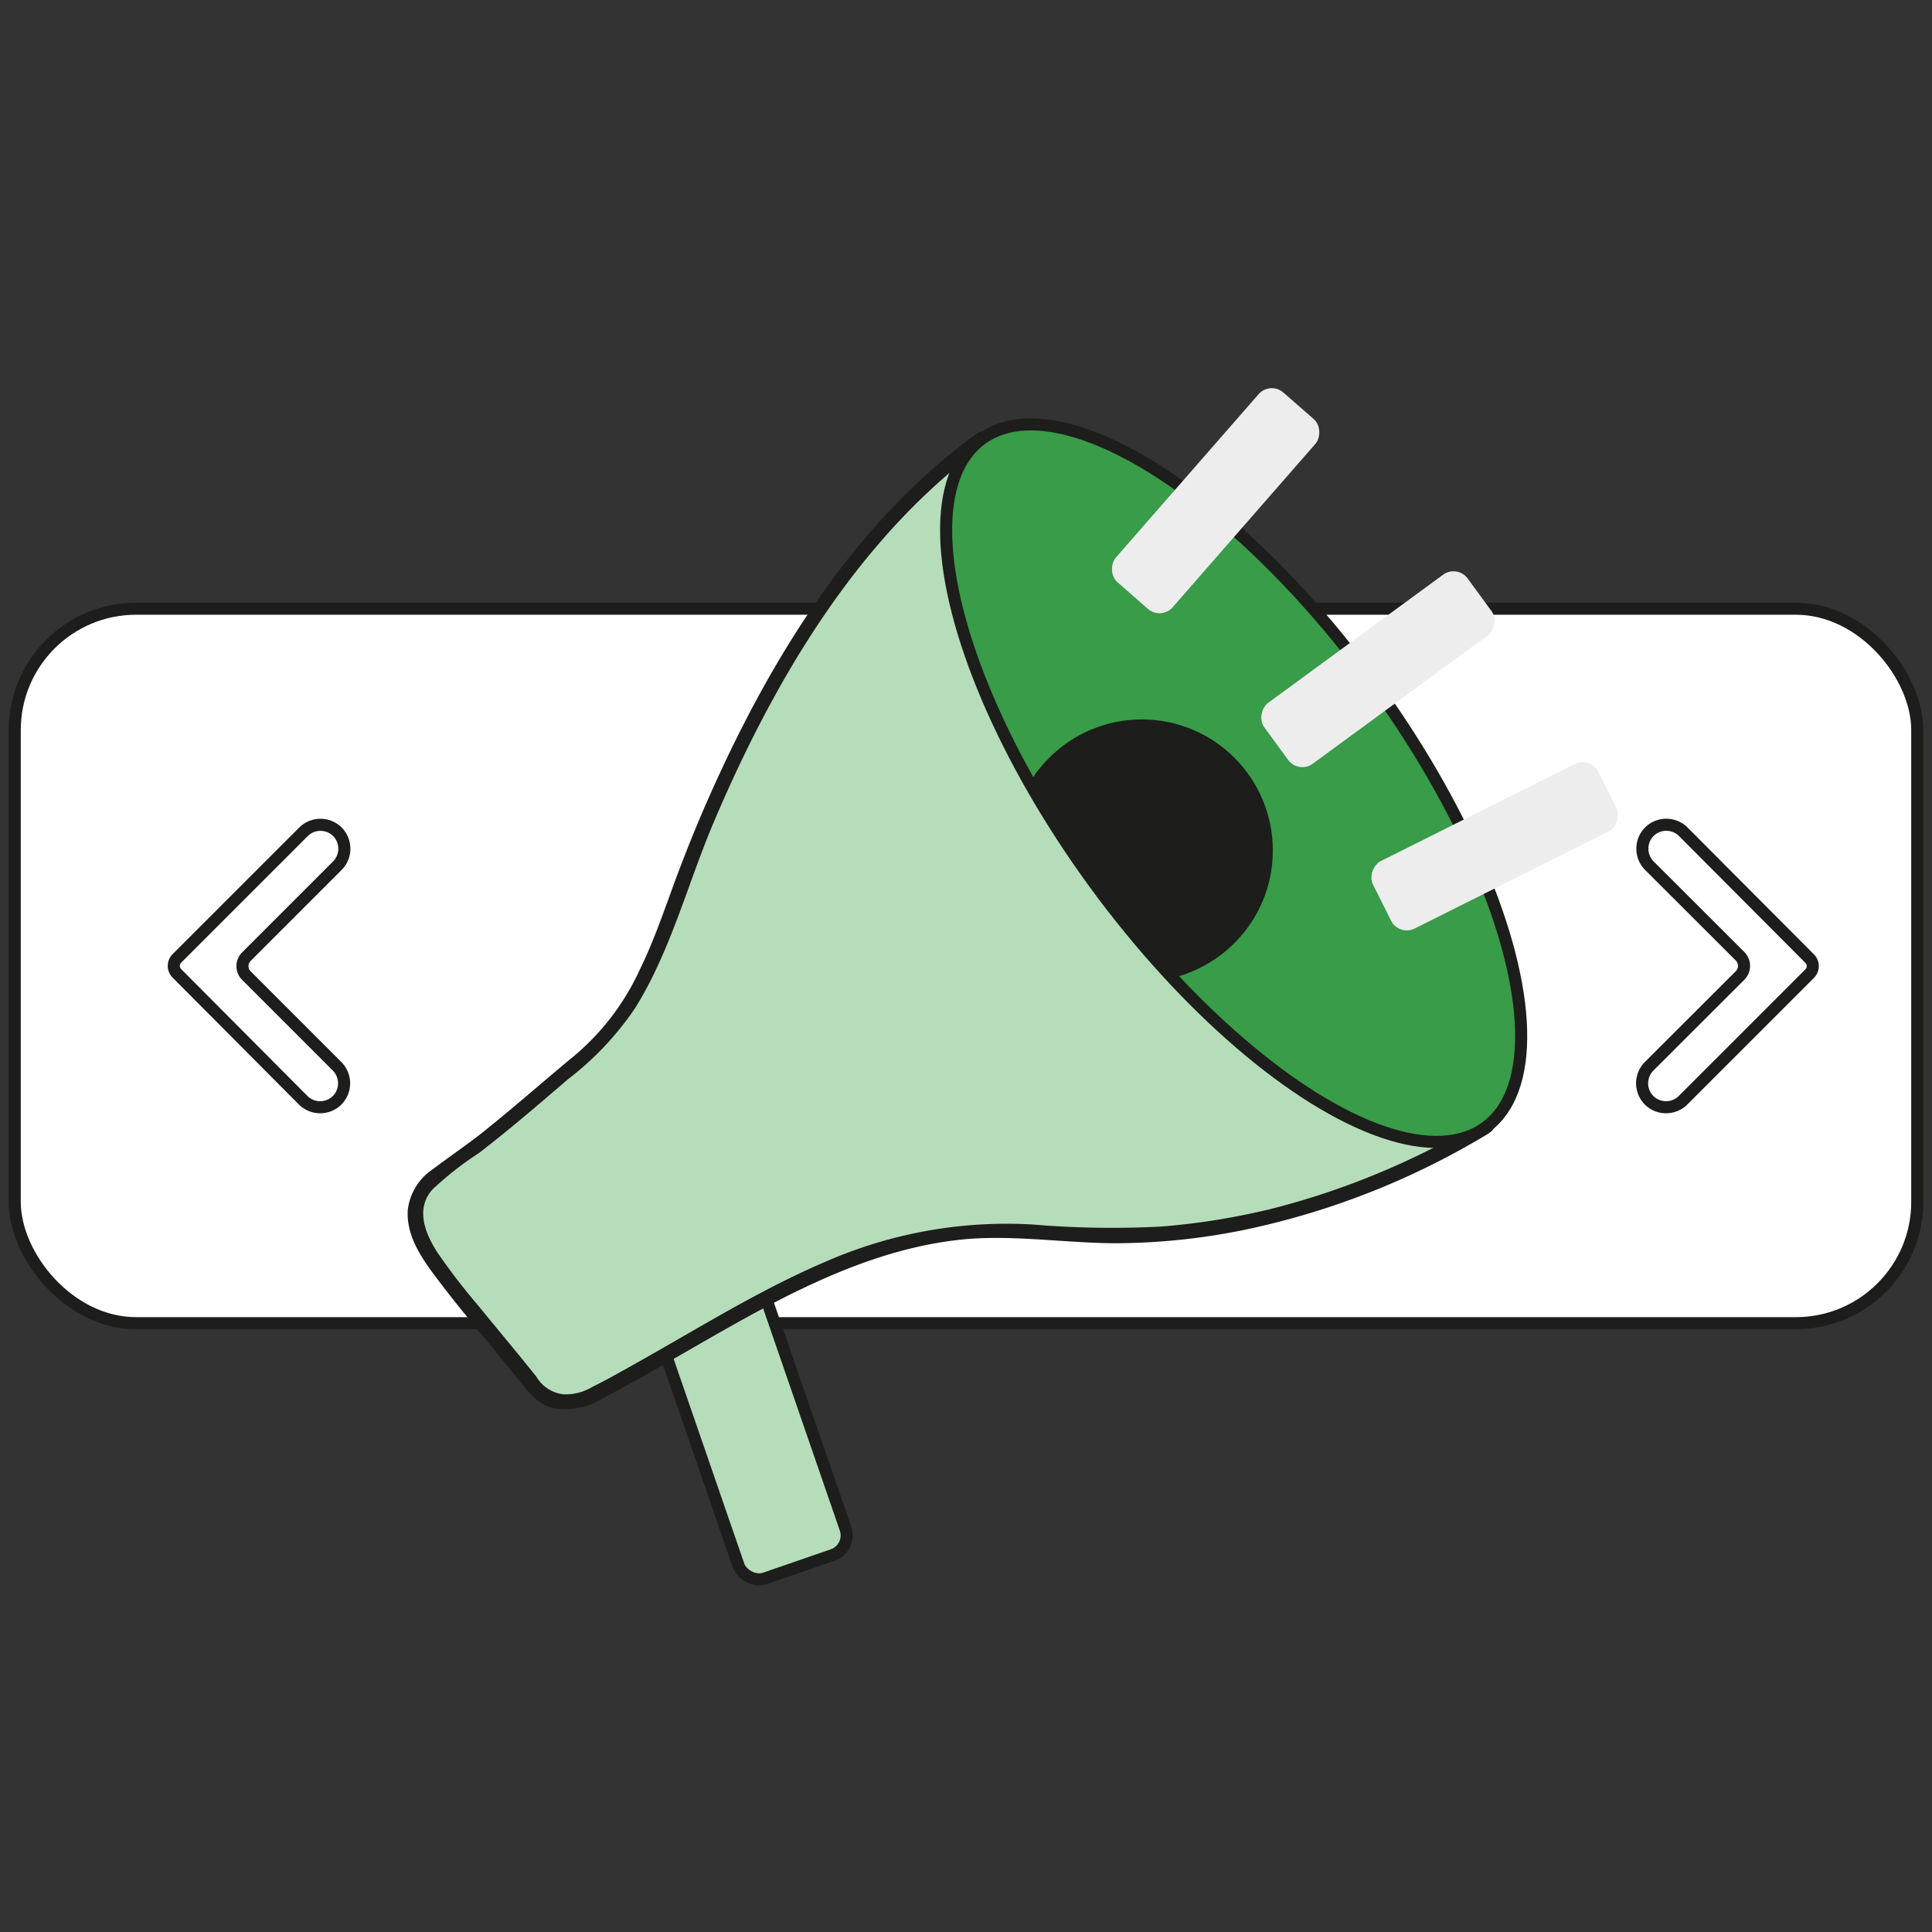 <svg xmlns="http://www.w3.org/2000/svg" xmlns:xlink="http://www.w3.org/1999/xlink" id="Layer_1" data-name="Layer 1" viewBox="0 0 160 160"><rect x="0" y="0" width="160" height="160" fill="#333333" stroke="none"/><defs><style>.cls-1,.cls-3{fill:none;}.cls-2,.cls-5{fill:#fff;}.cls-10,.cls-3,.cls-5,.cls-7{stroke:#1d1d1b;stroke-miterlimit:10;}.cls-4{fill:#b6ddba;}.cls-10,.cls-6{fill:#1d1d1b;}.cls-7{fill:#389c48;}.cls-8{fill:#ededed;}.cls-9{clip-path:url(#clip-path);}</style><clipPath id="clip-path"><circle class="cls-1" cx="94.56" cy="70.43" r="10.85"></circle></clipPath></defs><rect class="cls-2" x="1.22" y="50.41" width="157.56" height="59.17" rx="10.05"></rect><rect class="cls-3" x="1.22" y="50.41" width="157.56" height="59.17" rx="10.05"></rect><rect class="cls-4" x="56.71" y="101.41" width="9.37" height="29.14" rx="1.72" transform="translate(-34.47 26.37) rotate(-19.04)"></rect><rect class="cls-3" x="56.71" y="101.41" width="9.37" height="29.14" rx="1.72" transform="translate(-34.47 26.37) rotate(-19.04)"></rect><path class="cls-5" d="M139.38,91.12l10.49-10.49h0l0,0a.88.88,0,0,0,0-1.24L139.4,68.88a2,2,0,0,0-2.81,0h0a2,2,0,0,0,0,2.81l7.52,7.51a1.13,1.13,0,0,1,0,1.58l-7.54,7.53a2,2,0,0,0,0,2.81h0A2,2,0,0,0,139.38,91.12Z"></path><path class="cls-5" d="M25.14,68.88,14.65,79.37h0l0,0a.88.88,0,0,0,0,1.24L25.11,91.12a2,2,0,0,0,2.81,0h0a2,2,0,0,0,0-2.81L20.41,80.8a1.11,1.11,0,0,1,0-1.58l7.53-7.53a2,2,0,0,0,0-2.81h0A2,2,0,0,0,25.14,68.88Z"></path><path class="cls-4" d="M123.05,93.36a60.8,60.8,0,0,1-28.24,8.94c-3.73.21-7.47-.22-11.2-.36-12.65-.49-22.67,7.37-33.88,13.26a5.75,5.75,0,0,1-2.74.9,3.2,3.2,0,0,1-2.43-.9c-4.5-5.6-6.15-7.42-8.42-10.5-1.22-1.65-2.29-3.8-1.44-5.65a5.44,5.44,0,0,1,1.91-2c4.45-3.11,7.54-6.07,11.75-9.49s6.12-9,8-14.21c5-13.52,13.17-28.61,24.9-37Z"></path><path class="cls-6" d="M122.73,92.82a64.5,64.5,0,0,1-17.48,7.3,57.55,57.55,0,0,1-9.12,1.46,77.85,77.85,0,0,1-10.58-.17,37.34,37.34,0,0,0-17,3c-5.45,2.31-10.48,5.45-15.61,8.34-1.29.72-2.57,1.46-3.89,2.11a4.26,4.26,0,0,1-2.38.61A3,3,0,0,1,44.41,114c-1.59-2-3.2-3.9-4.79-5.86a52.54,52.54,0,0,1-3.42-4.45c-1-1.57-1.81-3.6-.38-5.19a27.07,27.07,0,0,1,3.83-3c2.52-1.94,4.92-4,7.36-6.1a25.21,25.21,0,0,0,5.58-5.9c2.94-4.71,4.34-10.26,6.49-15.34,5-11.79,12-23.72,22.52-31.33l-.85-.22L94.94,56l22.42,30.61,5.15,7c.47.64,1.55,0,1.08-.63L109.4,73.67,87,43.06l-5.14-7a.64.64,0,0,0-.86-.23c-9.72,7-16.45,17.53-21.41,28.25-1.17,2.52-2.25,5.09-3.24,7.69-1.09,2.83-2,5.74-3.34,8.48a20.49,20.49,0,0,1-5.43,7.17c-2.6,2.14-5.11,4.37-7.75,6.47-1.29,1-2.66,1.94-4,2.95a4.7,4.7,0,0,0-2.06,3.37c-.16,2.49,1.61,4.6,3,6.44,1.22,1.58,2.49,3.11,3.76,4.65.89,1.08,1.78,2.17,2.66,3.26s1.58,1.94,3.08,2.13a6,6,0,0,0,3.72-.93c1.5-.78,3-1.61,4.43-2.44,2.78-1.58,5.52-3.2,8.33-4.72,5.45-2.93,11.25-5.49,17.49-6,4-.3,8.06.34,12.09.36a53.76,53.76,0,0,0,10.73-1.11,64.38,64.38,0,0,0,20.25-8A.63.63,0,0,0,122.73,92.82Z"></path><ellipse class="cls-7" cx="102.17" cy="64.85" rx="14.2" ry="35.33" transform="translate(-18.58 72.91) rotate(-36.22)"></ellipse><rect class="cls-8" x="97.55" y="31.02" width="6.25" height="20.87" rx="1.45" transform="translate(149.22 138.92) rotate(-138.86)"></rect><rect class="cls-8" x="110.98" y="44.98" width="6.25" height="20.87" rx="1.45" transform="translate(136.83 180.22) rotate(-126.22)"></rect><rect class="cls-8" x="120.67" y="59.64" width="6.25" height="20.87" rx="1.45" transform="translate(116.51 212.15) rotate(-116.58)"></rect><g class="cls-9"><ellipse class="cls-10" cx="102.72" cy="64.45" rx="14.2" ry="35.33" transform="translate(-18.23 73.16) rotate(-36.22)"></ellipse></g></svg>